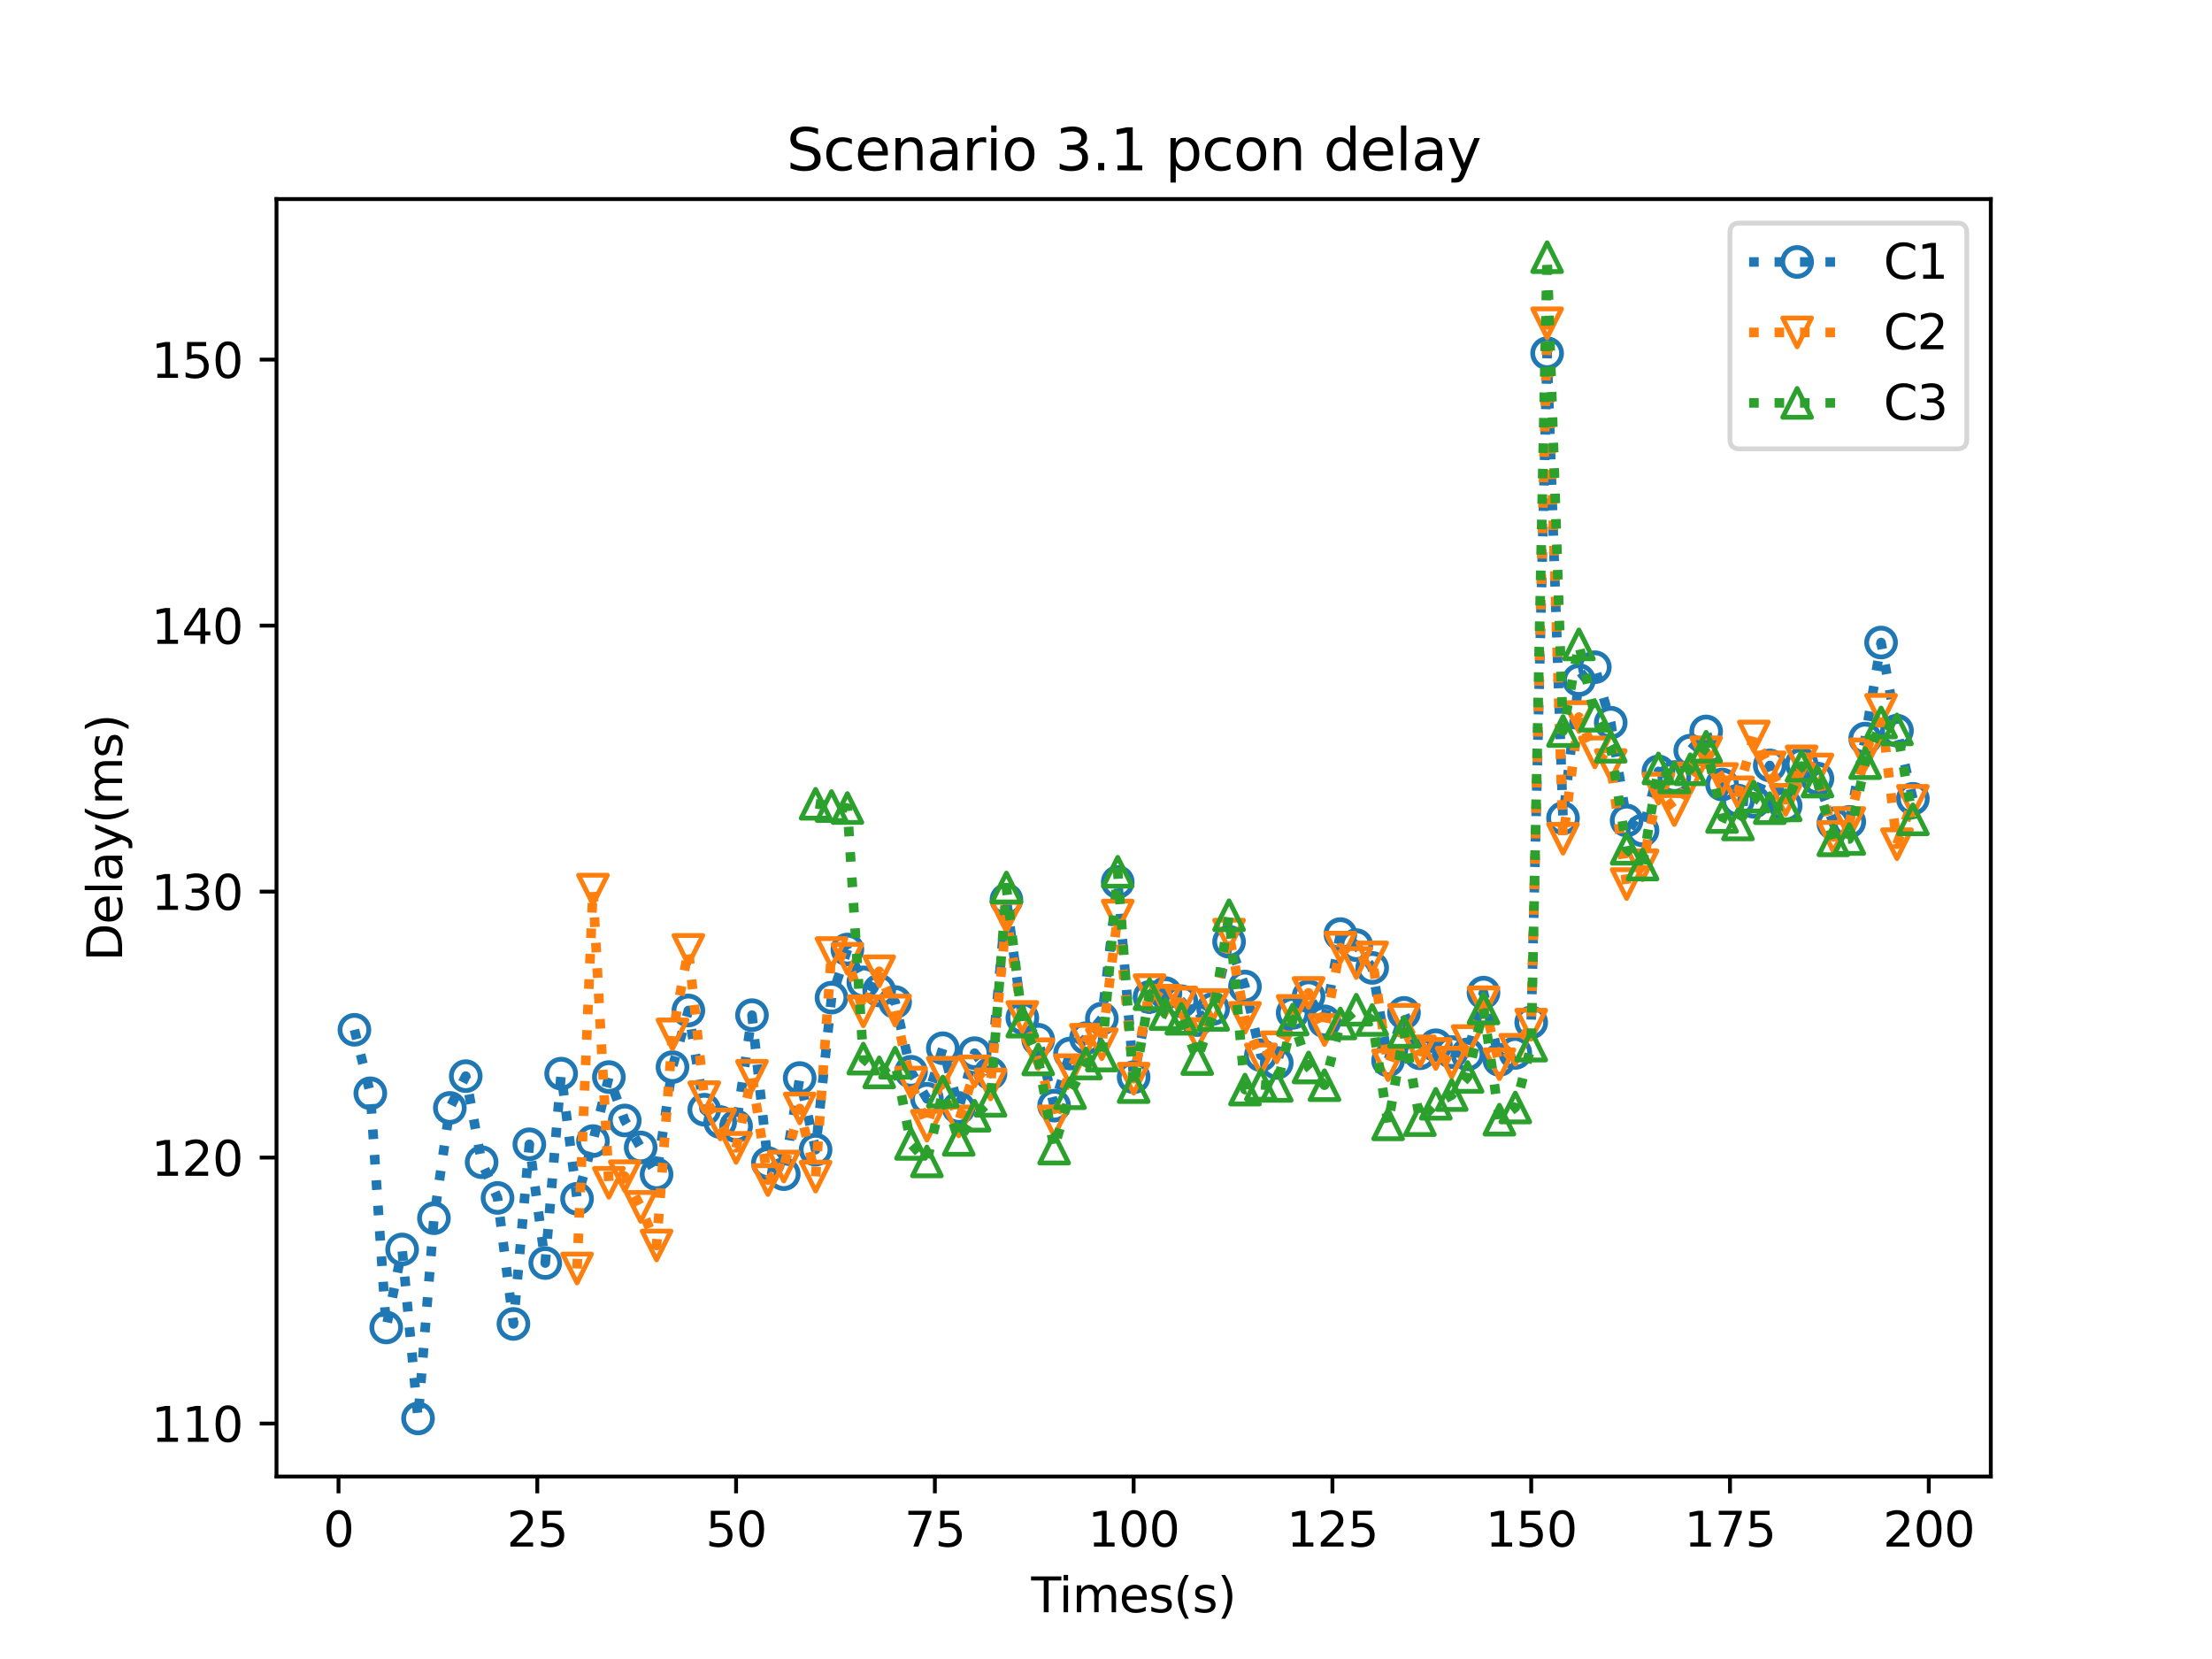<?xml version="1.0" encoding="utf-8" standalone="no"?>
<!DOCTYPE svg PUBLIC "-//W3C//DTD SVG 1.1//EN"
  "http://www.w3.org/Graphics/SVG/1.1/DTD/svg11.dtd">
<svg height="345.6pt" version="1.1" viewBox="0 0 460.8 345.6" width="460.8pt" xmlns="http://www.w3.org/2000/svg" xmlns:xlink="http://www.w3.org/1999/xlink">
 <defs>
  <style type="text/css">*{stroke-linecap:butt;stroke-linejoin:round;}</style>
 </defs>
 <g id="figure_1">
  <g id="patch_1">
   <path d="M 0 345.6 
L 460.8 345.6 
L 460.8 0 
L 0 0 
z
" style="fill:#ffffff;"/>
  </g>
  <g id="axes_1">
   <g id="patch_2">
    <path d="M 57.6 307.584 
L 414.72 307.584 
L 414.72 41.472 
L 57.6 41.472 
z
" style="fill:#ffffff;"/>
   </g>
   <g id="matplotlib.axis_1">
    <g id="xtick_1">
     <g id="line2d_1">
      <defs>
       <path d="M 0 0 
L 0 3.5 
" id="m2907c221c2" style="stroke:#000000;stroke-width:0.8;"/>
      </defs>
      <g>
       <use style="stroke:#000000;stroke-width:0.8;" x="70.52" xlink:href="#m2907c221c2" y="307.584"/>
      </g>
     </g>
     <g id="text_1">
      <!-- 0 -->
      <g transform="translate(67.339 322.182)scale(0.1 -0.1)">
       <defs>
        <path d="M 2034 4250 
Q 1547 4250 1301 3770 
Q 1056 3291 1056 2328 
Q 1056 1369 1301 889 
Q 1547 409 2034 409 
Q 2525 409 2770 889 
Q 3016 1369 3016 2328 
Q 3016 3291 2770 3770 
Q 2525 4250 2034 4250 
z
M 2034 4750 
Q 2819 4750 3233 4129 
Q 3647 3509 3647 2328 
Q 3647 1150 3233 529 
Q 2819 -91 2034 -91 
Q 1250 -91 836 529 
Q 422 1150 422 2328 
Q 422 3509 836 4129 
Q 1250 4750 2034 4750 
z
" id="DejaVuSans-30" transform="scale(0.016)"/>
       </defs>
       <use xlink:href="#DejaVuSans-30"/>
      </g>
     </g>
    </g>
    <g id="xtick_2">
     <g id="line2d_2">
      <g>
       <use style="stroke:#000000;stroke-width:0.8;" x="111.93" xlink:href="#m2907c221c2" y="307.584"/>
      </g>
     </g>
     <g id="text_2">
      <!-- 25 -->
      <g transform="translate(105.567 322.182)scale(0.1 -0.1)">
       <defs>
        <path d="M 1228 531 
L 3431 531 
L 3431 0 
L 469 0 
L 469 531 
Q 828 903 1448 1529 
Q 2069 2156 2228 2338 
Q 2531 2678 2651 2914 
Q 2772 3150 2772 3378 
Q 2772 3750 2511 3984 
Q 2250 4219 1831 4219 
Q 1534 4219 1204 4116 
Q 875 4013 500 3803 
L 500 4441 
Q 881 4594 1212 4672 
Q 1544 4750 1819 4750 
Q 2544 4750 2975 4387 
Q 3406 4025 3406 3419 
Q 3406 3131 3298 2873 
Q 3191 2616 2906 2266 
Q 2828 2175 2409 1742 
Q 1991 1309 1228 531 
z
" id="DejaVuSans-32" transform="scale(0.016)"/>
        <path d="M 691 4666 
L 3169 4666 
L 3169 4134 
L 1269 4134 
L 1269 2991 
Q 1406 3038 1543 3061 
Q 1681 3084 1819 3084 
Q 2600 3084 3056 2656 
Q 3513 2228 3513 1497 
Q 3513 744 3044 326 
Q 2575 -91 1722 -91 
Q 1428 -91 1123 -41 
Q 819 9 494 109 
L 494 744 
Q 775 591 1075 516 
Q 1375 441 1709 441 
Q 2250 441 2565 725 
Q 2881 1009 2881 1497 
Q 2881 1984 2565 2268 
Q 2250 2553 1709 2553 
Q 1456 2553 1204 2497 
Q 953 2441 691 2322 
L 691 4666 
z
" id="DejaVuSans-35" transform="scale(0.016)"/>
       </defs>
       <use xlink:href="#DejaVuSans-32"/>
       <use x="63.623" xlink:href="#DejaVuSans-35"/>
      </g>
     </g>
    </g>
    <g id="xtick_3">
     <g id="line2d_3">
      <g>
       <use style="stroke:#000000;stroke-width:0.8;" x="153.34" xlink:href="#m2907c221c2" y="307.584"/>
      </g>
     </g>
     <g id="text_3">
      <!-- 50 -->
      <g transform="translate(146.977 322.182)scale(0.1 -0.1)">
       <use xlink:href="#DejaVuSans-35"/>
       <use x="63.623" xlink:href="#DejaVuSans-30"/>
      </g>
     </g>
    </g>
    <g id="xtick_4">
     <g id="line2d_4">
      <g>
       <use style="stroke:#000000;stroke-width:0.8;" x="194.75" xlink:href="#m2907c221c2" y="307.584"/>
      </g>
     </g>
     <g id="text_4">
      <!-- 75 -->
      <g transform="translate(188.387 322.182)scale(0.1 -0.1)">
       <defs>
        <path d="M 525 4666 
L 3525 4666 
L 3525 4397 
L 1831 0 
L 1172 0 
L 2766 4134 
L 525 4134 
L 525 4666 
z
" id="DejaVuSans-37" transform="scale(0.016)"/>
       </defs>
       <use xlink:href="#DejaVuSans-37"/>
       <use x="63.623" xlink:href="#DejaVuSans-35"/>
      </g>
     </g>
    </g>
    <g id="xtick_5">
     <g id="line2d_5">
      <g>
       <use style="stroke:#000000;stroke-width:0.8;" x="236.16" xlink:href="#m2907c221c2" y="307.584"/>
      </g>
     </g>
     <g id="text_5">
      <!-- 100 -->
      <g transform="translate(226.616 322.182)scale(0.1 -0.1)">
       <defs>
        <path d="M 794 531 
L 1825 531 
L 1825 4091 
L 703 3866 
L 703 4441 
L 1819 4666 
L 2450 4666 
L 2450 531 
L 3481 531 
L 3481 0 
L 794 0 
L 794 531 
z
" id="DejaVuSans-31" transform="scale(0.016)"/>
       </defs>
       <use xlink:href="#DejaVuSans-31"/>
       <use x="63.623" xlink:href="#DejaVuSans-30"/>
       <use x="127.246" xlink:href="#DejaVuSans-30"/>
      </g>
     </g>
    </g>
    <g id="xtick_6">
     <g id="line2d_6">
      <g>
       <use style="stroke:#000000;stroke-width:0.8;" x="277.57" xlink:href="#m2907c221c2" y="307.584"/>
      </g>
     </g>
     <g id="text_6">
      <!-- 125 -->
      <g transform="translate(268.026 322.182)scale(0.1 -0.1)">
       <use xlink:href="#DejaVuSans-31"/>
       <use x="63.623" xlink:href="#DejaVuSans-32"/>
       <use x="127.246" xlink:href="#DejaVuSans-35"/>
      </g>
     </g>
    </g>
    <g id="xtick_7">
     <g id="line2d_7">
      <g>
       <use style="stroke:#000000;stroke-width:0.8;" x="318.98" xlink:href="#m2907c221c2" y="307.584"/>
      </g>
     </g>
     <g id="text_7">
      <!-- 150 -->
      <g transform="translate(309.436 322.182)scale(0.1 -0.1)">
       <use xlink:href="#DejaVuSans-31"/>
       <use x="63.623" xlink:href="#DejaVuSans-35"/>
       <use x="127.246" xlink:href="#DejaVuSans-30"/>
      </g>
     </g>
    </g>
    <g id="xtick_8">
     <g id="line2d_8">
      <g>
       <use style="stroke:#000000;stroke-width:0.8;" x="360.39" xlink:href="#m2907c221c2" y="307.584"/>
      </g>
     </g>
     <g id="text_8">
      <!-- 175 -->
      <g transform="translate(350.846 322.182)scale(0.1 -0.1)">
       <use xlink:href="#DejaVuSans-31"/>
       <use x="63.623" xlink:href="#DejaVuSans-37"/>
       <use x="127.246" xlink:href="#DejaVuSans-35"/>
      </g>
     </g>
    </g>
    <g id="xtick_9">
     <g id="line2d_9">
      <g>
       <use style="stroke:#000000;stroke-width:0.8;" x="401.8" xlink:href="#m2907c221c2" y="307.584"/>
      </g>
     </g>
     <g id="text_9">
      <!-- 200 -->
      <g transform="translate(392.256 322.182)scale(0.1 -0.1)">
       <use xlink:href="#DejaVuSans-32"/>
       <use x="63.623" xlink:href="#DejaVuSans-30"/>
       <use x="127.246" xlink:href="#DejaVuSans-30"/>
      </g>
     </g>
    </g>
    <g id="text_10">
     <!-- Times(s) -->
     <g transform="translate(214.815 335.861)scale(0.1 -0.1)">
      <defs>
       <path d="M -19 4666 
L 3928 4666 
L 3928 4134 
L 2272 4134 
L 2272 0 
L 1638 0 
L 1638 4134 
L -19 4134 
L -19 4666 
z
" id="DejaVuSans-54" transform="scale(0.016)"/>
       <path d="M 603 3500 
L 1178 3500 
L 1178 0 
L 603 0 
L 603 3500 
z
M 603 4863 
L 1178 4863 
L 1178 4134 
L 603 4134 
L 603 4863 
z
" id="DejaVuSans-69" transform="scale(0.016)"/>
       <path d="M 3328 2828 
Q 3544 3216 3844 3400 
Q 4144 3584 4550 3584 
Q 5097 3584 5394 3201 
Q 5691 2819 5691 2113 
L 5691 0 
L 5113 0 
L 5113 2094 
Q 5113 2597 4934 2840 
Q 4756 3084 4391 3084 
Q 3944 3084 3684 2787 
Q 3425 2491 3425 1978 
L 3425 0 
L 2847 0 
L 2847 2094 
Q 2847 2600 2669 2842 
Q 2491 3084 2119 3084 
Q 1678 3084 1418 2786 
Q 1159 2488 1159 1978 
L 1159 0 
L 581 0 
L 581 3500 
L 1159 3500 
L 1159 2956 
Q 1356 3278 1631 3431 
Q 1906 3584 2284 3584 
Q 2666 3584 2933 3390 
Q 3200 3197 3328 2828 
z
" id="DejaVuSans-6d" transform="scale(0.016)"/>
       <path d="M 3597 1894 
L 3597 1613 
L 953 1613 
Q 991 1019 1311 708 
Q 1631 397 2203 397 
Q 2534 397 2845 478 
Q 3156 559 3463 722 
L 3463 178 
Q 3153 47 2828 -22 
Q 2503 -91 2169 -91 
Q 1331 -91 842 396 
Q 353 884 353 1716 
Q 353 2575 817 3079 
Q 1281 3584 2069 3584 
Q 2775 3584 3186 3129 
Q 3597 2675 3597 1894 
z
M 3022 2063 
Q 3016 2534 2758 2815 
Q 2500 3097 2075 3097 
Q 1594 3097 1305 2825 
Q 1016 2553 972 2059 
L 3022 2063 
z
" id="DejaVuSans-65" transform="scale(0.016)"/>
       <path d="M 2834 3397 
L 2834 2853 
Q 2591 2978 2328 3040 
Q 2066 3103 1784 3103 
Q 1356 3103 1142 2972 
Q 928 2841 928 2578 
Q 928 2378 1081 2264 
Q 1234 2150 1697 2047 
L 1894 2003 
Q 2506 1872 2764 1633 
Q 3022 1394 3022 966 
Q 3022 478 2636 193 
Q 2250 -91 1575 -91 
Q 1294 -91 989 -36 
Q 684 19 347 128 
L 347 722 
Q 666 556 975 473 
Q 1284 391 1588 391 
Q 1994 391 2212 530 
Q 2431 669 2431 922 
Q 2431 1156 2273 1281 
Q 2116 1406 1581 1522 
L 1381 1569 
Q 847 1681 609 1914 
Q 372 2147 372 2553 
Q 372 3047 722 3315 
Q 1072 3584 1716 3584 
Q 2034 3584 2315 3537 
Q 2597 3491 2834 3397 
z
" id="DejaVuSans-73" transform="scale(0.016)"/>
       <path d="M 1984 4856 
Q 1566 4138 1362 3434 
Q 1159 2731 1159 2009 
Q 1159 1288 1364 580 
Q 1569 -128 1984 -844 
L 1484 -844 
Q 1016 -109 783 600 
Q 550 1309 550 2009 
Q 550 2706 781 3412 
Q 1013 4119 1484 4856 
L 1984 4856 
z
" id="DejaVuSans-28" transform="scale(0.016)"/>
       <path d="M 513 4856 
L 1013 4856 
Q 1481 4119 1714 3412 
Q 1947 2706 1947 2009 
Q 1947 1309 1714 600 
Q 1481 -109 1013 -844 
L 513 -844 
Q 928 -128 1133 580 
Q 1338 1288 1338 2009 
Q 1338 2731 1133 3434 
Q 928 4138 513 4856 
z
" id="DejaVuSans-29" transform="scale(0.016)"/>
      </defs>
      <use xlink:href="#DejaVuSans-54"/>
      <use x="57.959" xlink:href="#DejaVuSans-69"/>
      <use x="85.742" xlink:href="#DejaVuSans-6d"/>
      <use x="183.154" xlink:href="#DejaVuSans-65"/>
      <use x="244.678" xlink:href="#DejaVuSans-73"/>
      <use x="296.777" xlink:href="#DejaVuSans-28"/>
      <use x="335.791" xlink:href="#DejaVuSans-73"/>
      <use x="387.891" xlink:href="#DejaVuSans-29"/>
     </g>
    </g>
   </g>
   <g id="matplotlib.axis_2">
    <g id="ytick_1">
     <g id="line2d_10">
      <defs>
       <path d="M 0 0 
L -3.5 0 
" id="m0a4d743087" style="stroke:#000000;stroke-width:0.8;"/>
      </defs>
      <g>
       <use style="stroke:#000000;stroke-width:0.8;" x="57.6" xlink:href="#m0a4d743087" y="296.551"/>
      </g>
     </g>
     <g id="text_11">
      <!-- 110 -->
      <g transform="translate(31.512 300.35)scale(0.1 -0.1)">
       <use xlink:href="#DejaVuSans-31"/>
       <use x="63.623" xlink:href="#DejaVuSans-31"/>
       <use x="127.246" xlink:href="#DejaVuSans-30"/>
      </g>
     </g>
    </g>
    <g id="ytick_2">
     <g id="line2d_11">
      <g>
       <use style="stroke:#000000;stroke-width:0.8;" x="57.6" xlink:href="#m0a4d743087" y="241.143"/>
      </g>
     </g>
     <g id="text_12">
      <!-- 120 -->
      <g transform="translate(31.512 244.942)scale(0.1 -0.1)">
       <use xlink:href="#DejaVuSans-31"/>
       <use x="63.623" xlink:href="#DejaVuSans-32"/>
       <use x="127.246" xlink:href="#DejaVuSans-30"/>
      </g>
     </g>
    </g>
    <g id="ytick_3">
     <g id="line2d_12">
      <g>
       <use style="stroke:#000000;stroke-width:0.8;" x="57.6" xlink:href="#m0a4d743087" y="185.734"/>
      </g>
     </g>
     <g id="text_13">
      <!-- 130 -->
      <g transform="translate(31.512 189.534)scale(0.1 -0.1)">
       <defs>
        <path d="M 2597 2516 
Q 3050 2419 3304 2112 
Q 3559 1806 3559 1356 
Q 3559 666 3084 287 
Q 2609 -91 1734 -91 
Q 1441 -91 1130 -33 
Q 819 25 488 141 
L 488 750 
Q 750 597 1062 519 
Q 1375 441 1716 441 
Q 2309 441 2620 675 
Q 2931 909 2931 1356 
Q 2931 1769 2642 2001 
Q 2353 2234 1838 2234 
L 1294 2234 
L 1294 2753 
L 1863 2753 
Q 2328 2753 2575 2939 
Q 2822 3125 2822 3475 
Q 2822 3834 2567 4026 
Q 2313 4219 1838 4219 
Q 1578 4219 1281 4162 
Q 984 4106 628 3988 
L 628 4550 
Q 988 4650 1302 4700 
Q 1616 4750 1894 4750 
Q 2613 4750 3031 4423 
Q 3450 4097 3450 3541 
Q 3450 3153 3228 2886 
Q 3006 2619 2597 2516 
z
" id="DejaVuSans-33" transform="scale(0.016)"/>
       </defs>
       <use xlink:href="#DejaVuSans-31"/>
       <use x="63.623" xlink:href="#DejaVuSans-33"/>
       <use x="127.246" xlink:href="#DejaVuSans-30"/>
      </g>
     </g>
    </g>
    <g id="ytick_4">
     <g id="line2d_13">
      <g>
       <use style="stroke:#000000;stroke-width:0.8;" x="57.6" xlink:href="#m0a4d743087" y="130.326"/>
      </g>
     </g>
     <g id="text_14">
      <!-- 140 -->
      <g transform="translate(31.512 134.125)scale(0.1 -0.1)">
       <defs>
        <path d="M 2419 4116 
L 825 1625 
L 2419 1625 
L 2419 4116 
z
M 2253 4666 
L 3047 4666 
L 3047 1625 
L 3713 1625 
L 3713 1100 
L 3047 1100 
L 3047 0 
L 2419 0 
L 2419 1100 
L 313 1100 
L 313 1709 
L 2253 4666 
z
" id="DejaVuSans-34" transform="scale(0.016)"/>
       </defs>
       <use xlink:href="#DejaVuSans-31"/>
       <use x="63.623" xlink:href="#DejaVuSans-34"/>
       <use x="127.246" xlink:href="#DejaVuSans-30"/>
      </g>
     </g>
    </g>
    <g id="ytick_5">
     <g id="line2d_14">
      <g>
       <use style="stroke:#000000;stroke-width:0.8;" x="57.6" xlink:href="#m0a4d743087" y="74.918"/>
      </g>
     </g>
     <g id="text_15">
      <!-- 150 -->
      <g transform="translate(31.512 78.717)scale(0.1 -0.1)">
       <use xlink:href="#DejaVuSans-31"/>
       <use x="63.623" xlink:href="#DejaVuSans-35"/>
       <use x="127.246" xlink:href="#DejaVuSans-30"/>
      </g>
     </g>
    </g>
    <g id="text_16">
     <!-- Delay(ms) -->
     <g transform="translate(25.433 200.244)rotate(-90)scale(0.1 -0.1)">
      <defs>
       <path d="M 1259 4147 
L 1259 519 
L 2022 519 
Q 2988 519 3436 956 
Q 3884 1394 3884 2338 
Q 3884 3275 3436 3711 
Q 2988 4147 2022 4147 
L 1259 4147 
z
M 628 4666 
L 1925 4666 
Q 3281 4666 3915 4102 
Q 4550 3538 4550 2338 
Q 4550 1131 3912 565 
Q 3275 0 1925 0 
L 628 0 
L 628 4666 
z
" id="DejaVuSans-44" transform="scale(0.016)"/>
       <path d="M 603 4863 
L 1178 4863 
L 1178 0 
L 603 0 
L 603 4863 
z
" id="DejaVuSans-6c" transform="scale(0.016)"/>
       <path d="M 2194 1759 
Q 1497 1759 1228 1600 
Q 959 1441 959 1056 
Q 959 750 1161 570 
Q 1363 391 1709 391 
Q 2188 391 2477 730 
Q 2766 1069 2766 1631 
L 2766 1759 
L 2194 1759 
z
M 3341 1997 
L 3341 0 
L 2766 0 
L 2766 531 
Q 2569 213 2275 61 
Q 1981 -91 1556 -91 
Q 1019 -91 701 211 
Q 384 513 384 1019 
Q 384 1609 779 1909 
Q 1175 2209 1959 2209 
L 2766 2209 
L 2766 2266 
Q 2766 2663 2505 2880 
Q 2244 3097 1772 3097 
Q 1472 3097 1187 3025 
Q 903 2953 641 2809 
L 641 3341 
Q 956 3463 1253 3523 
Q 1550 3584 1831 3584 
Q 2591 3584 2966 3190 
Q 3341 2797 3341 1997 
z
" id="DejaVuSans-61" transform="scale(0.016)"/>
       <path d="M 2059 -325 
Q 1816 -950 1584 -1140 
Q 1353 -1331 966 -1331 
L 506 -1331 
L 506 -850 
L 844 -850 
Q 1081 -850 1212 -737 
Q 1344 -625 1503 -206 
L 1606 56 
L 191 3500 
L 800 3500 
L 1894 763 
L 2988 3500 
L 3597 3500 
L 2059 -325 
z
" id="DejaVuSans-79" transform="scale(0.016)"/>
      </defs>
      <use xlink:href="#DejaVuSans-44"/>
      <use x="77.002" xlink:href="#DejaVuSans-65"/>
      <use x="138.525" xlink:href="#DejaVuSans-6c"/>
      <use x="166.309" xlink:href="#DejaVuSans-61"/>
      <use x="227.588" xlink:href="#DejaVuSans-79"/>
      <use x="286.768" xlink:href="#DejaVuSans-28"/>
      <use x="325.781" xlink:href="#DejaVuSans-6d"/>
      <use x="423.193" xlink:href="#DejaVuSans-73"/>
      <use x="475.293" xlink:href="#DejaVuSans-29"/>
     </g>
    </g>
   </g>
   <g id="line2d_15">
    <path clip-path="url(#pa10bde3fb7)" d="M 73.833 214.524 
L 77.146 227.753 
L 80.458 276.535 
L 83.771 260.286 
L 87.084 295.488 
L 90.397 253.777 
L 93.71 230.797 
L 97.022 224.179 
L 100.335 242.109 
L 103.648 249.55 
L 106.961 275.799 
L 110.274 238.374 
L 113.586 263.114 
L 116.899 223.66 
L 120.212 249.722 
L 123.525 237.71 
L 126.838 224.372 
L 130.15 233.415 
L 133.463 239.034 
L 136.776 244.62 
L 140.089 222.298 
L 143.402 210.502 
L 146.714 231.171 
L 150.027 233.744 
L 153.34 234.597 
L 156.653 211.477 
L 159.966 242.297 
L 163.278 244.594 
L 166.591 224.576 
L 169.904 239.499 
L 173.217 207.829 
L 176.53 197.802 
L 179.842 204.647 
L 183.155 206.336 
L 186.468 208.74 
L 189.781 223.266 
L 193.094 228.887 
L 196.406 218.371 
L 199.719 230.806 
L 203.032 219.393 
L 206.345 223.614 
L 209.658 187.447 
L 212.97 212.047 
L 216.283 216.596 
L 219.596 230.322 
L 222.909 219.47 
L 226.222 216.265 
L 229.534 212.183 
L 232.847 183.746 
L 236.16 224.396 
L 239.473 207.686 
L 242.786 206.881 
L 246.098 208.58 
L 249.411 212.5 
L 252.724 210.152 
L 256.037 196.19 
L 259.35 205.511 
L 262.662 219.819 
L 265.975 221.422 
L 269.288 210.996 
L 272.601 207.537 
L 275.914 212.764 
L 279.226 194.586 
L 282.539 196.886 
L 285.852 201.632 
L 289.165 220.908 
L 292.478 211.003 
L 295.79 219.421 
L 299.103 217.741 
L 302.416 219.161 
L 305.729 219.637 
L 309.042 206.782 
L 312.354 220.806 
L 315.667 219.337 
L 318.98 212.976 
L 322.293 73.586 
L 325.606 170.434 
L 328.918 141.669 
L 332.231 138.992 
L 335.544 150.549 
L 338.857 170.925 
L 342.17 172.992 
L 345.482 160.697 
L 348.795 161.871 
L 352.108 156.372 
L 355.421 152.371 
L 358.734 163.431 
L 362.046 166.77 
L 365.359 167.029 
L 368.672 159.459 
L 371.985 167.843 
L 375.298 159.162 
L 378.61 162.192 
L 381.923 171.527 
L 385.236 171.21 
L 388.549 153.855 
L 391.862 133.854 
L 395.174 152.201 
L 398.487 166.411 
" style="fill:none;stroke:#1f77b4;stroke-dasharray:2,3.3;stroke-dashoffset:0;stroke-width:2;"/>
    <defs>
     <path d="M 0 3 
C 0.796 3 1.559 2.684 2.121 2.121 
C 2.684 1.559 3 0.796 3 0 
C 3 -0.796 2.684 -1.559 2.121 -2.121 
C 1.559 -2.684 0.796 -3 0 -3 
C -0.796 -3 -1.559 -2.684 -2.121 -2.121 
C -2.684 -1.559 -3 -0.796 -3 0 
C -3 0.796 -2.684 1.559 -2.121 2.121 
C -1.559 2.684 -0.796 3 0 3 
z
" id="m5825905e63" style="stroke:#1f77b4;"/>
    </defs>
    <g clip-path="url(#pa10bde3fb7)">
     <use style="fill-opacity:0;stroke:#1f77b4;" x="73.833" xlink:href="#m5825905e63" y="214.524"/>
     <use style="fill-opacity:0;stroke:#1f77b4;" x="77.146" xlink:href="#m5825905e63" y="227.753"/>
     <use style="fill-opacity:0;stroke:#1f77b4;" x="80.458" xlink:href="#m5825905e63" y="276.535"/>
     <use style="fill-opacity:0;stroke:#1f77b4;" x="83.771" xlink:href="#m5825905e63" y="260.286"/>
     <use style="fill-opacity:0;stroke:#1f77b4;" x="87.084" xlink:href="#m5825905e63" y="295.488"/>
     <use style="fill-opacity:0;stroke:#1f77b4;" x="90.397" xlink:href="#m5825905e63" y="253.777"/>
     <use style="fill-opacity:0;stroke:#1f77b4;" x="93.71" xlink:href="#m5825905e63" y="230.797"/>
     <use style="fill-opacity:0;stroke:#1f77b4;" x="97.022" xlink:href="#m5825905e63" y="224.179"/>
     <use style="fill-opacity:0;stroke:#1f77b4;" x="100.335" xlink:href="#m5825905e63" y="242.109"/>
     <use style="fill-opacity:0;stroke:#1f77b4;" x="103.648" xlink:href="#m5825905e63" y="249.55"/>
     <use style="fill-opacity:0;stroke:#1f77b4;" x="106.961" xlink:href="#m5825905e63" y="275.799"/>
     <use style="fill-opacity:0;stroke:#1f77b4;" x="110.274" xlink:href="#m5825905e63" y="238.374"/>
     <use style="fill-opacity:0;stroke:#1f77b4;" x="113.586" xlink:href="#m5825905e63" y="263.114"/>
     <use style="fill-opacity:0;stroke:#1f77b4;" x="116.899" xlink:href="#m5825905e63" y="223.66"/>
     <use style="fill-opacity:0;stroke:#1f77b4;" x="120.212" xlink:href="#m5825905e63" y="249.722"/>
     <use style="fill-opacity:0;stroke:#1f77b4;" x="123.525" xlink:href="#m5825905e63" y="237.71"/>
     <use style="fill-opacity:0;stroke:#1f77b4;" x="126.838" xlink:href="#m5825905e63" y="224.372"/>
     <use style="fill-opacity:0;stroke:#1f77b4;" x="130.15" xlink:href="#m5825905e63" y="233.415"/>
     <use style="fill-opacity:0;stroke:#1f77b4;" x="133.463" xlink:href="#m5825905e63" y="239.034"/>
     <use style="fill-opacity:0;stroke:#1f77b4;" x="136.776" xlink:href="#m5825905e63" y="244.62"/>
     <use style="fill-opacity:0;stroke:#1f77b4;" x="140.089" xlink:href="#m5825905e63" y="222.298"/>
     <use style="fill-opacity:0;stroke:#1f77b4;" x="143.402" xlink:href="#m5825905e63" y="210.502"/>
     <use style="fill-opacity:0;stroke:#1f77b4;" x="146.714" xlink:href="#m5825905e63" y="231.171"/>
     <use style="fill-opacity:0;stroke:#1f77b4;" x="150.027" xlink:href="#m5825905e63" y="233.744"/>
     <use style="fill-opacity:0;stroke:#1f77b4;" x="153.34" xlink:href="#m5825905e63" y="234.597"/>
     <use style="fill-opacity:0;stroke:#1f77b4;" x="156.653" xlink:href="#m5825905e63" y="211.477"/>
     <use style="fill-opacity:0;stroke:#1f77b4;" x="159.966" xlink:href="#m5825905e63" y="242.297"/>
     <use style="fill-opacity:0;stroke:#1f77b4;" x="163.278" xlink:href="#m5825905e63" y="244.594"/>
     <use style="fill-opacity:0;stroke:#1f77b4;" x="166.591" xlink:href="#m5825905e63" y="224.576"/>
     <use style="fill-opacity:0;stroke:#1f77b4;" x="169.904" xlink:href="#m5825905e63" y="239.499"/>
     <use style="fill-opacity:0;stroke:#1f77b4;" x="173.217" xlink:href="#m5825905e63" y="207.829"/>
     <use style="fill-opacity:0;stroke:#1f77b4;" x="176.53" xlink:href="#m5825905e63" y="197.802"/>
     <use style="fill-opacity:0;stroke:#1f77b4;" x="179.842" xlink:href="#m5825905e63" y="204.647"/>
     <use style="fill-opacity:0;stroke:#1f77b4;" x="183.155" xlink:href="#m5825905e63" y="206.336"/>
     <use style="fill-opacity:0;stroke:#1f77b4;" x="186.468" xlink:href="#m5825905e63" y="208.74"/>
     <use style="fill-opacity:0;stroke:#1f77b4;" x="189.781" xlink:href="#m5825905e63" y="223.266"/>
     <use style="fill-opacity:0;stroke:#1f77b4;" x="193.094" xlink:href="#m5825905e63" y="228.887"/>
     <use style="fill-opacity:0;stroke:#1f77b4;" x="196.406" xlink:href="#m5825905e63" y="218.371"/>
     <use style="fill-opacity:0;stroke:#1f77b4;" x="199.719" xlink:href="#m5825905e63" y="230.806"/>
     <use style="fill-opacity:0;stroke:#1f77b4;" x="203.032" xlink:href="#m5825905e63" y="219.393"/>
     <use style="fill-opacity:0;stroke:#1f77b4;" x="206.345" xlink:href="#m5825905e63" y="223.614"/>
     <use style="fill-opacity:0;stroke:#1f77b4;" x="209.658" xlink:href="#m5825905e63" y="187.447"/>
     <use style="fill-opacity:0;stroke:#1f77b4;" x="212.97" xlink:href="#m5825905e63" y="212.047"/>
     <use style="fill-opacity:0;stroke:#1f77b4;" x="216.283" xlink:href="#m5825905e63" y="216.596"/>
     <use style="fill-opacity:0;stroke:#1f77b4;" x="219.596" xlink:href="#m5825905e63" y="230.322"/>
     <use style="fill-opacity:0;stroke:#1f77b4;" x="222.909" xlink:href="#m5825905e63" y="219.47"/>
     <use style="fill-opacity:0;stroke:#1f77b4;" x="226.222" xlink:href="#m5825905e63" y="216.265"/>
     <use style="fill-opacity:0;stroke:#1f77b4;" x="229.534" xlink:href="#m5825905e63" y="212.183"/>
     <use style="fill-opacity:0;stroke:#1f77b4;" x="232.847" xlink:href="#m5825905e63" y="183.746"/>
     <use style="fill-opacity:0;stroke:#1f77b4;" x="236.16" xlink:href="#m5825905e63" y="224.396"/>
     <use style="fill-opacity:0;stroke:#1f77b4;" x="239.473" xlink:href="#m5825905e63" y="207.686"/>
     <use style="fill-opacity:0;stroke:#1f77b4;" x="242.786" xlink:href="#m5825905e63" y="206.881"/>
     <use style="fill-opacity:0;stroke:#1f77b4;" x="246.098" xlink:href="#m5825905e63" y="208.58"/>
     <use style="fill-opacity:0;stroke:#1f77b4;" x="249.411" xlink:href="#m5825905e63" y="212.5"/>
     <use style="fill-opacity:0;stroke:#1f77b4;" x="252.724" xlink:href="#m5825905e63" y="210.152"/>
     <use style="fill-opacity:0;stroke:#1f77b4;" x="256.037" xlink:href="#m5825905e63" y="196.19"/>
     <use style="fill-opacity:0;stroke:#1f77b4;" x="259.35" xlink:href="#m5825905e63" y="205.511"/>
     <use style="fill-opacity:0;stroke:#1f77b4;" x="262.662" xlink:href="#m5825905e63" y="219.819"/>
     <use style="fill-opacity:0;stroke:#1f77b4;" x="265.975" xlink:href="#m5825905e63" y="221.422"/>
     <use style="fill-opacity:0;stroke:#1f77b4;" x="269.288" xlink:href="#m5825905e63" y="210.996"/>
     <use style="fill-opacity:0;stroke:#1f77b4;" x="272.601" xlink:href="#m5825905e63" y="207.537"/>
     <use style="fill-opacity:0;stroke:#1f77b4;" x="275.914" xlink:href="#m5825905e63" y="212.764"/>
     <use style="fill-opacity:0;stroke:#1f77b4;" x="279.226" xlink:href="#m5825905e63" y="194.586"/>
     <use style="fill-opacity:0;stroke:#1f77b4;" x="282.539" xlink:href="#m5825905e63" y="196.886"/>
     <use style="fill-opacity:0;stroke:#1f77b4;" x="285.852" xlink:href="#m5825905e63" y="201.632"/>
     <use style="fill-opacity:0;stroke:#1f77b4;" x="289.165" xlink:href="#m5825905e63" y="220.908"/>
     <use style="fill-opacity:0;stroke:#1f77b4;" x="292.478" xlink:href="#m5825905e63" y="211.003"/>
     <use style="fill-opacity:0;stroke:#1f77b4;" x="295.79" xlink:href="#m5825905e63" y="219.421"/>
     <use style="fill-opacity:0;stroke:#1f77b4;" x="299.103" xlink:href="#m5825905e63" y="217.741"/>
     <use style="fill-opacity:0;stroke:#1f77b4;" x="302.416" xlink:href="#m5825905e63" y="219.161"/>
     <use style="fill-opacity:0;stroke:#1f77b4;" x="305.729" xlink:href="#m5825905e63" y="219.637"/>
     <use style="fill-opacity:0;stroke:#1f77b4;" x="309.042" xlink:href="#m5825905e63" y="206.782"/>
     <use style="fill-opacity:0;stroke:#1f77b4;" x="312.354" xlink:href="#m5825905e63" y="220.806"/>
     <use style="fill-opacity:0;stroke:#1f77b4;" x="315.667" xlink:href="#m5825905e63" y="219.337"/>
     <use style="fill-opacity:0;stroke:#1f77b4;" x="318.98" xlink:href="#m5825905e63" y="212.976"/>
     <use style="fill-opacity:0;stroke:#1f77b4;" x="322.293" xlink:href="#m5825905e63" y="73.586"/>
     <use style="fill-opacity:0;stroke:#1f77b4;" x="325.606" xlink:href="#m5825905e63" y="170.434"/>
     <use style="fill-opacity:0;stroke:#1f77b4;" x="328.918" xlink:href="#m5825905e63" y="141.669"/>
     <use style="fill-opacity:0;stroke:#1f77b4;" x="332.231" xlink:href="#m5825905e63" y="138.992"/>
     <use style="fill-opacity:0;stroke:#1f77b4;" x="335.544" xlink:href="#m5825905e63" y="150.549"/>
     <use style="fill-opacity:0;stroke:#1f77b4;" x="338.857" xlink:href="#m5825905e63" y="170.925"/>
     <use style="fill-opacity:0;stroke:#1f77b4;" x="342.17" xlink:href="#m5825905e63" y="172.992"/>
     <use style="fill-opacity:0;stroke:#1f77b4;" x="345.482" xlink:href="#m5825905e63" y="160.697"/>
     <use style="fill-opacity:0;stroke:#1f77b4;" x="348.795" xlink:href="#m5825905e63" y="161.871"/>
     <use style="fill-opacity:0;stroke:#1f77b4;" x="352.108" xlink:href="#m5825905e63" y="156.372"/>
     <use style="fill-opacity:0;stroke:#1f77b4;" x="355.421" xlink:href="#m5825905e63" y="152.371"/>
     <use style="fill-opacity:0;stroke:#1f77b4;" x="358.734" xlink:href="#m5825905e63" y="163.431"/>
     <use style="fill-opacity:0;stroke:#1f77b4;" x="362.046" xlink:href="#m5825905e63" y="166.77"/>
     <use style="fill-opacity:0;stroke:#1f77b4;" x="365.359" xlink:href="#m5825905e63" y="167.029"/>
     <use style="fill-opacity:0;stroke:#1f77b4;" x="368.672" xlink:href="#m5825905e63" y="159.459"/>
     <use style="fill-opacity:0;stroke:#1f77b4;" x="371.985" xlink:href="#m5825905e63" y="167.843"/>
     <use style="fill-opacity:0;stroke:#1f77b4;" x="375.298" xlink:href="#m5825905e63" y="159.162"/>
     <use style="fill-opacity:0;stroke:#1f77b4;" x="378.61" xlink:href="#m5825905e63" y="162.192"/>
     <use style="fill-opacity:0;stroke:#1f77b4;" x="381.923" xlink:href="#m5825905e63" y="171.527"/>
     <use style="fill-opacity:0;stroke:#1f77b4;" x="385.236" xlink:href="#m5825905e63" y="171.21"/>
     <use style="fill-opacity:0;stroke:#1f77b4;" x="388.549" xlink:href="#m5825905e63" y="153.855"/>
     <use style="fill-opacity:0;stroke:#1f77b4;" x="391.862" xlink:href="#m5825905e63" y="133.854"/>
     <use style="fill-opacity:0;stroke:#1f77b4;" x="395.174" xlink:href="#m5825905e63" y="152.201"/>
     <use style="fill-opacity:0;stroke:#1f77b4;" x="398.487" xlink:href="#m5825905e63" y="166.411"/>
    </g>
   </g>
   <g id="line2d_16">
    <path clip-path="url(#pa10bde3fb7)" d="M 120.212 264.253 
L 123.525 185.321 
L 126.838 246.402 
L 130.15 245.027 
L 133.463 251.42 
L 136.776 259.457 
L 140.089 215.484 
L 143.402 197.879 
L 146.714 228.566 
L 150.027 234.242 
L 153.34 239.127 
L 156.653 224.106 
L 159.966 245.834 
L 163.278 243.006 
L 166.591 230.908 
L 169.904 245.108 
L 173.217 198.533 
L 176.53 199.733 
L 179.842 210.68 
L 183.155 202.339 
L 186.468 210.517 
L 189.781 225.521 
L 193.094 234.507 
L 196.406 223.471 
L 199.719 233.614 
L 203.032 223.183 
L 206.345 225.908 
L 209.658 190.993 
L 212.97 211.845 
L 216.283 219.624 
L 219.596 233.607 
L 222.909 222.939 
L 226.222 216.602 
L 229.534 217.521 
L 232.847 190.721 
L 236.16 224.714 
L 239.473 206.265 
L 242.786 208.467 
L 246.098 208.834 
L 249.411 215.41 
L 252.724 209.362 
L 256.037 194.695 
L 259.35 212.038 
L 262.662 220.703 
L 265.975 218.168 
L 269.288 210.584 
L 272.601 206.837 
L 275.914 214.571 
L 279.226 197.41 
L 282.539 200.625 
L 285.852 199.446 
L 289.165 221.907 
L 292.478 212.437 
L 295.79 219.014 
L 299.103 219.553 
L 302.416 221.364 
L 305.729 216.863 
L 309.042 208.798 
L 312.354 221.695 
L 315.667 218.683 
L 318.98 213.455 
L 322.293 67.346 
L 325.606 174.72 
L 328.918 149.374 
L 332.231 156.739 
L 335.544 159.378 
L 338.857 184.164 
L 342.17 180.256 
L 345.482 164.289 
L 348.795 168.748 
L 352.108 162.144 
L 355.421 156.713 
L 358.734 162.279 
L 362.046 165.064 
L 365.359 153.428 
L 368.672 159.852 
L 371.985 166.619 
L 375.298 158.604 
L 378.61 160.295 
L 381.923 174.34 
L 385.236 171.439 
L 388.549 157.153 
L 391.862 147.867 
L 395.174 175.869 
L 398.487 166.828 
" style="fill:none;stroke:#ff7f0e;stroke-dasharray:2,3.3;stroke-dashoffset:0;stroke-width:2;"/>
    <defs>
     <path d="M -0 3 
L 3 -3 
L -3 -3 
z
" id="m8d0e5ec45a" style="stroke:#ff7f0e;stroke-linejoin:miter;"/>
    </defs>
    <g clip-path="url(#pa10bde3fb7)">
     <use style="fill-opacity:0;stroke:#ff7f0e;stroke-linejoin:miter;" x="120.212" xlink:href="#m8d0e5ec45a" y="264.253"/>
     <use style="fill-opacity:0;stroke:#ff7f0e;stroke-linejoin:miter;" x="123.525" xlink:href="#m8d0e5ec45a" y="185.321"/>
     <use style="fill-opacity:0;stroke:#ff7f0e;stroke-linejoin:miter;" x="126.838" xlink:href="#m8d0e5ec45a" y="246.402"/>
     <use style="fill-opacity:0;stroke:#ff7f0e;stroke-linejoin:miter;" x="130.15" xlink:href="#m8d0e5ec45a" y="245.027"/>
     <use style="fill-opacity:0;stroke:#ff7f0e;stroke-linejoin:miter;" x="133.463" xlink:href="#m8d0e5ec45a" y="251.42"/>
     <use style="fill-opacity:0;stroke:#ff7f0e;stroke-linejoin:miter;" x="136.776" xlink:href="#m8d0e5ec45a" y="259.457"/>
     <use style="fill-opacity:0;stroke:#ff7f0e;stroke-linejoin:miter;" x="140.089" xlink:href="#m8d0e5ec45a" y="215.484"/>
     <use style="fill-opacity:0;stroke:#ff7f0e;stroke-linejoin:miter;" x="143.402" xlink:href="#m8d0e5ec45a" y="197.879"/>
     <use style="fill-opacity:0;stroke:#ff7f0e;stroke-linejoin:miter;" x="146.714" xlink:href="#m8d0e5ec45a" y="228.566"/>
     <use style="fill-opacity:0;stroke:#ff7f0e;stroke-linejoin:miter;" x="150.027" xlink:href="#m8d0e5ec45a" y="234.242"/>
     <use style="fill-opacity:0;stroke:#ff7f0e;stroke-linejoin:miter;" x="153.34" xlink:href="#m8d0e5ec45a" y="239.127"/>
     <use style="fill-opacity:0;stroke:#ff7f0e;stroke-linejoin:miter;" x="156.653" xlink:href="#m8d0e5ec45a" y="224.106"/>
     <use style="fill-opacity:0;stroke:#ff7f0e;stroke-linejoin:miter;" x="159.966" xlink:href="#m8d0e5ec45a" y="245.834"/>
     <use style="fill-opacity:0;stroke:#ff7f0e;stroke-linejoin:miter;" x="163.278" xlink:href="#m8d0e5ec45a" y="243.006"/>
     <use style="fill-opacity:0;stroke:#ff7f0e;stroke-linejoin:miter;" x="166.591" xlink:href="#m8d0e5ec45a" y="230.908"/>
     <use style="fill-opacity:0;stroke:#ff7f0e;stroke-linejoin:miter;" x="169.904" xlink:href="#m8d0e5ec45a" y="245.108"/>
     <use style="fill-opacity:0;stroke:#ff7f0e;stroke-linejoin:miter;" x="173.217" xlink:href="#m8d0e5ec45a" y="198.533"/>
     <use style="fill-opacity:0;stroke:#ff7f0e;stroke-linejoin:miter;" x="176.53" xlink:href="#m8d0e5ec45a" y="199.733"/>
     <use style="fill-opacity:0;stroke:#ff7f0e;stroke-linejoin:miter;" x="179.842" xlink:href="#m8d0e5ec45a" y="210.68"/>
     <use style="fill-opacity:0;stroke:#ff7f0e;stroke-linejoin:miter;" x="183.155" xlink:href="#m8d0e5ec45a" y="202.339"/>
     <use style="fill-opacity:0;stroke:#ff7f0e;stroke-linejoin:miter;" x="186.468" xlink:href="#m8d0e5ec45a" y="210.517"/>
     <use style="fill-opacity:0;stroke:#ff7f0e;stroke-linejoin:miter;" x="189.781" xlink:href="#m8d0e5ec45a" y="225.521"/>
     <use style="fill-opacity:0;stroke:#ff7f0e;stroke-linejoin:miter;" x="193.094" xlink:href="#m8d0e5ec45a" y="234.507"/>
     <use style="fill-opacity:0;stroke:#ff7f0e;stroke-linejoin:miter;" x="196.406" xlink:href="#m8d0e5ec45a" y="223.471"/>
     <use style="fill-opacity:0;stroke:#ff7f0e;stroke-linejoin:miter;" x="199.719" xlink:href="#m8d0e5ec45a" y="233.614"/>
     <use style="fill-opacity:0;stroke:#ff7f0e;stroke-linejoin:miter;" x="203.032" xlink:href="#m8d0e5ec45a" y="223.183"/>
     <use style="fill-opacity:0;stroke:#ff7f0e;stroke-linejoin:miter;" x="206.345" xlink:href="#m8d0e5ec45a" y="225.908"/>
     <use style="fill-opacity:0;stroke:#ff7f0e;stroke-linejoin:miter;" x="209.658" xlink:href="#m8d0e5ec45a" y="190.993"/>
     <use style="fill-opacity:0;stroke:#ff7f0e;stroke-linejoin:miter;" x="212.97" xlink:href="#m8d0e5ec45a" y="211.845"/>
     <use style="fill-opacity:0;stroke:#ff7f0e;stroke-linejoin:miter;" x="216.283" xlink:href="#m8d0e5ec45a" y="219.624"/>
     <use style="fill-opacity:0;stroke:#ff7f0e;stroke-linejoin:miter;" x="219.596" xlink:href="#m8d0e5ec45a" y="233.607"/>
     <use style="fill-opacity:0;stroke:#ff7f0e;stroke-linejoin:miter;" x="222.909" xlink:href="#m8d0e5ec45a" y="222.939"/>
     <use style="fill-opacity:0;stroke:#ff7f0e;stroke-linejoin:miter;" x="226.222" xlink:href="#m8d0e5ec45a" y="216.602"/>
     <use style="fill-opacity:0;stroke:#ff7f0e;stroke-linejoin:miter;" x="229.534" xlink:href="#m8d0e5ec45a" y="217.521"/>
     <use style="fill-opacity:0;stroke:#ff7f0e;stroke-linejoin:miter;" x="232.847" xlink:href="#m8d0e5ec45a" y="190.721"/>
     <use style="fill-opacity:0;stroke:#ff7f0e;stroke-linejoin:miter;" x="236.16" xlink:href="#m8d0e5ec45a" y="224.714"/>
     <use style="fill-opacity:0;stroke:#ff7f0e;stroke-linejoin:miter;" x="239.473" xlink:href="#m8d0e5ec45a" y="206.265"/>
     <use style="fill-opacity:0;stroke:#ff7f0e;stroke-linejoin:miter;" x="242.786" xlink:href="#m8d0e5ec45a" y="208.467"/>
     <use style="fill-opacity:0;stroke:#ff7f0e;stroke-linejoin:miter;" x="246.098" xlink:href="#m8d0e5ec45a" y="208.834"/>
     <use style="fill-opacity:0;stroke:#ff7f0e;stroke-linejoin:miter;" x="249.411" xlink:href="#m8d0e5ec45a" y="215.41"/>
     <use style="fill-opacity:0;stroke:#ff7f0e;stroke-linejoin:miter;" x="252.724" xlink:href="#m8d0e5ec45a" y="209.362"/>
     <use style="fill-opacity:0;stroke:#ff7f0e;stroke-linejoin:miter;" x="256.037" xlink:href="#m8d0e5ec45a" y="194.695"/>
     <use style="fill-opacity:0;stroke:#ff7f0e;stroke-linejoin:miter;" x="259.35" xlink:href="#m8d0e5ec45a" y="212.038"/>
     <use style="fill-opacity:0;stroke:#ff7f0e;stroke-linejoin:miter;" x="262.662" xlink:href="#m8d0e5ec45a" y="220.703"/>
     <use style="fill-opacity:0;stroke:#ff7f0e;stroke-linejoin:miter;" x="265.975" xlink:href="#m8d0e5ec45a" y="218.168"/>
     <use style="fill-opacity:0;stroke:#ff7f0e;stroke-linejoin:miter;" x="269.288" xlink:href="#m8d0e5ec45a" y="210.584"/>
     <use style="fill-opacity:0;stroke:#ff7f0e;stroke-linejoin:miter;" x="272.601" xlink:href="#m8d0e5ec45a" y="206.837"/>
     <use style="fill-opacity:0;stroke:#ff7f0e;stroke-linejoin:miter;" x="275.914" xlink:href="#m8d0e5ec45a" y="214.571"/>
     <use style="fill-opacity:0;stroke:#ff7f0e;stroke-linejoin:miter;" x="279.226" xlink:href="#m8d0e5ec45a" y="197.41"/>
     <use style="fill-opacity:0;stroke:#ff7f0e;stroke-linejoin:miter;" x="282.539" xlink:href="#m8d0e5ec45a" y="200.625"/>
     <use style="fill-opacity:0;stroke:#ff7f0e;stroke-linejoin:miter;" x="285.852" xlink:href="#m8d0e5ec45a" y="199.446"/>
     <use style="fill-opacity:0;stroke:#ff7f0e;stroke-linejoin:miter;" x="289.165" xlink:href="#m8d0e5ec45a" y="221.907"/>
     <use style="fill-opacity:0;stroke:#ff7f0e;stroke-linejoin:miter;" x="292.478" xlink:href="#m8d0e5ec45a" y="212.437"/>
     <use style="fill-opacity:0;stroke:#ff7f0e;stroke-linejoin:miter;" x="295.79" xlink:href="#m8d0e5ec45a" y="219.014"/>
     <use style="fill-opacity:0;stroke:#ff7f0e;stroke-linejoin:miter;" x="299.103" xlink:href="#m8d0e5ec45a" y="219.553"/>
     <use style="fill-opacity:0;stroke:#ff7f0e;stroke-linejoin:miter;" x="302.416" xlink:href="#m8d0e5ec45a" y="221.364"/>
     <use style="fill-opacity:0;stroke:#ff7f0e;stroke-linejoin:miter;" x="305.729" xlink:href="#m8d0e5ec45a" y="216.863"/>
     <use style="fill-opacity:0;stroke:#ff7f0e;stroke-linejoin:miter;" x="309.042" xlink:href="#m8d0e5ec45a" y="208.798"/>
     <use style="fill-opacity:0;stroke:#ff7f0e;stroke-linejoin:miter;" x="312.354" xlink:href="#m8d0e5ec45a" y="221.695"/>
     <use style="fill-opacity:0;stroke:#ff7f0e;stroke-linejoin:miter;" x="315.667" xlink:href="#m8d0e5ec45a" y="218.683"/>
     <use style="fill-opacity:0;stroke:#ff7f0e;stroke-linejoin:miter;" x="318.98" xlink:href="#m8d0e5ec45a" y="213.455"/>
     <use style="fill-opacity:0;stroke:#ff7f0e;stroke-linejoin:miter;" x="322.293" xlink:href="#m8d0e5ec45a" y="67.346"/>
     <use style="fill-opacity:0;stroke:#ff7f0e;stroke-linejoin:miter;" x="325.606" xlink:href="#m8d0e5ec45a" y="174.72"/>
     <use style="fill-opacity:0;stroke:#ff7f0e;stroke-linejoin:miter;" x="328.918" xlink:href="#m8d0e5ec45a" y="149.374"/>
     <use style="fill-opacity:0;stroke:#ff7f0e;stroke-linejoin:miter;" x="332.231" xlink:href="#m8d0e5ec45a" y="156.739"/>
     <use style="fill-opacity:0;stroke:#ff7f0e;stroke-linejoin:miter;" x="335.544" xlink:href="#m8d0e5ec45a" y="159.378"/>
     <use style="fill-opacity:0;stroke:#ff7f0e;stroke-linejoin:miter;" x="338.857" xlink:href="#m8d0e5ec45a" y="184.164"/>
     <use style="fill-opacity:0;stroke:#ff7f0e;stroke-linejoin:miter;" x="342.17" xlink:href="#m8d0e5ec45a" y="180.256"/>
     <use style="fill-opacity:0;stroke:#ff7f0e;stroke-linejoin:miter;" x="345.482" xlink:href="#m8d0e5ec45a" y="164.289"/>
     <use style="fill-opacity:0;stroke:#ff7f0e;stroke-linejoin:miter;" x="348.795" xlink:href="#m8d0e5ec45a" y="168.748"/>
     <use style="fill-opacity:0;stroke:#ff7f0e;stroke-linejoin:miter;" x="352.108" xlink:href="#m8d0e5ec45a" y="162.144"/>
     <use style="fill-opacity:0;stroke:#ff7f0e;stroke-linejoin:miter;" x="355.421" xlink:href="#m8d0e5ec45a" y="156.713"/>
     <use style="fill-opacity:0;stroke:#ff7f0e;stroke-linejoin:miter;" x="358.734" xlink:href="#m8d0e5ec45a" y="162.279"/>
     <use style="fill-opacity:0;stroke:#ff7f0e;stroke-linejoin:miter;" x="362.046" xlink:href="#m8d0e5ec45a" y="165.064"/>
     <use style="fill-opacity:0;stroke:#ff7f0e;stroke-linejoin:miter;" x="365.359" xlink:href="#m8d0e5ec45a" y="153.428"/>
     <use style="fill-opacity:0;stroke:#ff7f0e;stroke-linejoin:miter;" x="368.672" xlink:href="#m8d0e5ec45a" y="159.852"/>
     <use style="fill-opacity:0;stroke:#ff7f0e;stroke-linejoin:miter;" x="371.985" xlink:href="#m8d0e5ec45a" y="166.619"/>
     <use style="fill-opacity:0;stroke:#ff7f0e;stroke-linejoin:miter;" x="375.298" xlink:href="#m8d0e5ec45a" y="158.604"/>
     <use style="fill-opacity:0;stroke:#ff7f0e;stroke-linejoin:miter;" x="378.61" xlink:href="#m8d0e5ec45a" y="160.295"/>
     <use style="fill-opacity:0;stroke:#ff7f0e;stroke-linejoin:miter;" x="381.923" xlink:href="#m8d0e5ec45a" y="174.34"/>
     <use style="fill-opacity:0;stroke:#ff7f0e;stroke-linejoin:miter;" x="385.236" xlink:href="#m8d0e5ec45a" y="171.439"/>
     <use style="fill-opacity:0;stroke:#ff7f0e;stroke-linejoin:miter;" x="388.549" xlink:href="#m8d0e5ec45a" y="157.153"/>
     <use style="fill-opacity:0;stroke:#ff7f0e;stroke-linejoin:miter;" x="391.862" xlink:href="#m8d0e5ec45a" y="147.867"/>
     <use style="fill-opacity:0;stroke:#ff7f0e;stroke-linejoin:miter;" x="395.174" xlink:href="#m8d0e5ec45a" y="175.869"/>
     <use style="fill-opacity:0;stroke:#ff7f0e;stroke-linejoin:miter;" x="398.487" xlink:href="#m8d0e5ec45a" y="166.828"/>
    </g>
   </g>
   <g id="line2d_17">
    <path clip-path="url(#pa10bde3fb7)" d="M 169.904 167.439 
L 173.217 167.919 
L 176.53 168.325 
L 179.842 220.531 
L 183.155 223.397 
L 186.468 221.387 
L 189.781 238.287 
L 193.094 241.946 
L 196.406 227.394 
L 199.719 237.461 
L 203.032 232.425 
L 206.345 229.318 
L 209.658 184.888 
L 212.97 212.816 
L 216.283 220.703 
L 219.596 239.269 
L 222.909 227.737 
L 226.222 221.542 
L 229.534 219.879 
L 232.847 181.607 
L 236.16 226.461 
L 239.473 207.105 
L 242.786 211.254 
L 246.098 212.228 
L 249.411 220.626 
L 252.724 211.426 
L 256.037 190.665 
L 259.35 226.983 
L 262.662 225.985 
L 265.975 226.214 
L 269.288 212.397 
L 272.601 222.373 
L 275.914 226.068 
L 279.226 213.206 
L 282.539 210.345 
L 285.852 212.476 
L 289.165 234.221 
L 292.478 214.956 
L 295.79 233.345 
L 299.103 229.938 
L 302.416 228.115 
L 305.729 224.349 
L 309.042 210.065 
L 312.354 233.249 
L 315.667 230.708 
L 318.98 217.817 
L 322.293 53.568 
L 325.606 152.293 
L 328.918 134.239 
L 332.231 149.094 
L 335.544 155.561 
L 338.857 176.82 
L 342.17 180.094 
L 345.482 160.081 
L 348.795 161.939 
L 352.108 160.245 
L 355.421 155.56 
L 358.734 170.192 
L 362.046 171.744 
L 365.359 165.938 
L 368.672 168.359 
L 371.985 167.779 
L 375.298 159.59 
L 378.61 162.822 
L 381.923 175.054 
L 385.236 174.779 
L 388.549 158.972 
L 391.862 150.502 
L 395.174 151.938 
L 398.487 170.681 
" style="fill:none;stroke:#2ca02c;stroke-dasharray:2,3.3;stroke-dashoffset:0;stroke-width:2;"/>
    <defs>
     <path d="M 0 -3 
L -3 3 
L 3 3 
z
" id="m7857551c84" style="stroke:#2ca02c;stroke-linejoin:miter;"/>
    </defs>
    <g clip-path="url(#pa10bde3fb7)">
     <use style="fill-opacity:0;stroke:#2ca02c;stroke-linejoin:miter;" x="169.904" xlink:href="#m7857551c84" y="167.439"/>
     <use style="fill-opacity:0;stroke:#2ca02c;stroke-linejoin:miter;" x="173.217" xlink:href="#m7857551c84" y="167.919"/>
     <use style="fill-opacity:0;stroke:#2ca02c;stroke-linejoin:miter;" x="176.53" xlink:href="#m7857551c84" y="168.325"/>
     <use style="fill-opacity:0;stroke:#2ca02c;stroke-linejoin:miter;" x="179.842" xlink:href="#m7857551c84" y="220.531"/>
     <use style="fill-opacity:0;stroke:#2ca02c;stroke-linejoin:miter;" x="183.155" xlink:href="#m7857551c84" y="223.397"/>
     <use style="fill-opacity:0;stroke:#2ca02c;stroke-linejoin:miter;" x="186.468" xlink:href="#m7857551c84" y="221.387"/>
     <use style="fill-opacity:0;stroke:#2ca02c;stroke-linejoin:miter;" x="189.781" xlink:href="#m7857551c84" y="238.287"/>
     <use style="fill-opacity:0;stroke:#2ca02c;stroke-linejoin:miter;" x="193.094" xlink:href="#m7857551c84" y="241.946"/>
     <use style="fill-opacity:0;stroke:#2ca02c;stroke-linejoin:miter;" x="196.406" xlink:href="#m7857551c84" y="227.394"/>
     <use style="fill-opacity:0;stroke:#2ca02c;stroke-linejoin:miter;" x="199.719" xlink:href="#m7857551c84" y="237.461"/>
     <use style="fill-opacity:0;stroke:#2ca02c;stroke-linejoin:miter;" x="203.032" xlink:href="#m7857551c84" y="232.425"/>
     <use style="fill-opacity:0;stroke:#2ca02c;stroke-linejoin:miter;" x="206.345" xlink:href="#m7857551c84" y="229.318"/>
     <use style="fill-opacity:0;stroke:#2ca02c;stroke-linejoin:miter;" x="209.658" xlink:href="#m7857551c84" y="184.888"/>
     <use style="fill-opacity:0;stroke:#2ca02c;stroke-linejoin:miter;" x="212.97" xlink:href="#m7857551c84" y="212.816"/>
     <use style="fill-opacity:0;stroke:#2ca02c;stroke-linejoin:miter;" x="216.283" xlink:href="#m7857551c84" y="220.703"/>
     <use style="fill-opacity:0;stroke:#2ca02c;stroke-linejoin:miter;" x="219.596" xlink:href="#m7857551c84" y="239.269"/>
     <use style="fill-opacity:0;stroke:#2ca02c;stroke-linejoin:miter;" x="222.909" xlink:href="#m7857551c84" y="227.737"/>
     <use style="fill-opacity:0;stroke:#2ca02c;stroke-linejoin:miter;" x="226.222" xlink:href="#m7857551c84" y="221.542"/>
     <use style="fill-opacity:0;stroke:#2ca02c;stroke-linejoin:miter;" x="229.534" xlink:href="#m7857551c84" y="219.879"/>
     <use style="fill-opacity:0;stroke:#2ca02c;stroke-linejoin:miter;" x="232.847" xlink:href="#m7857551c84" y="181.607"/>
     <use style="fill-opacity:0;stroke:#2ca02c;stroke-linejoin:miter;" x="236.16" xlink:href="#m7857551c84" y="226.461"/>
     <use style="fill-opacity:0;stroke:#2ca02c;stroke-linejoin:miter;" x="239.473" xlink:href="#m7857551c84" y="207.105"/>
     <use style="fill-opacity:0;stroke:#2ca02c;stroke-linejoin:miter;" x="242.786" xlink:href="#m7857551c84" y="211.254"/>
     <use style="fill-opacity:0;stroke:#2ca02c;stroke-linejoin:miter;" x="246.098" xlink:href="#m7857551c84" y="212.228"/>
     <use style="fill-opacity:0;stroke:#2ca02c;stroke-linejoin:miter;" x="249.411" xlink:href="#m7857551c84" y="220.626"/>
     <use style="fill-opacity:0;stroke:#2ca02c;stroke-linejoin:miter;" x="252.724" xlink:href="#m7857551c84" y="211.426"/>
     <use style="fill-opacity:0;stroke:#2ca02c;stroke-linejoin:miter;" x="256.037" xlink:href="#m7857551c84" y="190.665"/>
     <use style="fill-opacity:0;stroke:#2ca02c;stroke-linejoin:miter;" x="259.35" xlink:href="#m7857551c84" y="226.983"/>
     <use style="fill-opacity:0;stroke:#2ca02c;stroke-linejoin:miter;" x="262.662" xlink:href="#m7857551c84" y="225.985"/>
     <use style="fill-opacity:0;stroke:#2ca02c;stroke-linejoin:miter;" x="265.975" xlink:href="#m7857551c84" y="226.214"/>
     <use style="fill-opacity:0;stroke:#2ca02c;stroke-linejoin:miter;" x="269.288" xlink:href="#m7857551c84" y="212.397"/>
     <use style="fill-opacity:0;stroke:#2ca02c;stroke-linejoin:miter;" x="272.601" xlink:href="#m7857551c84" y="222.373"/>
     <use style="fill-opacity:0;stroke:#2ca02c;stroke-linejoin:miter;" x="275.914" xlink:href="#m7857551c84" y="226.068"/>
     <use style="fill-opacity:0;stroke:#2ca02c;stroke-linejoin:miter;" x="279.226" xlink:href="#m7857551c84" y="213.206"/>
     <use style="fill-opacity:0;stroke:#2ca02c;stroke-linejoin:miter;" x="282.539" xlink:href="#m7857551c84" y="210.345"/>
     <use style="fill-opacity:0;stroke:#2ca02c;stroke-linejoin:miter;" x="285.852" xlink:href="#m7857551c84" y="212.476"/>
     <use style="fill-opacity:0;stroke:#2ca02c;stroke-linejoin:miter;" x="289.165" xlink:href="#m7857551c84" y="234.221"/>
     <use style="fill-opacity:0;stroke:#2ca02c;stroke-linejoin:miter;" x="292.478" xlink:href="#m7857551c84" y="214.956"/>
     <use style="fill-opacity:0;stroke:#2ca02c;stroke-linejoin:miter;" x="295.79" xlink:href="#m7857551c84" y="233.345"/>
     <use style="fill-opacity:0;stroke:#2ca02c;stroke-linejoin:miter;" x="299.103" xlink:href="#m7857551c84" y="229.938"/>
     <use style="fill-opacity:0;stroke:#2ca02c;stroke-linejoin:miter;" x="302.416" xlink:href="#m7857551c84" y="228.115"/>
     <use style="fill-opacity:0;stroke:#2ca02c;stroke-linejoin:miter;" x="305.729" xlink:href="#m7857551c84" y="224.349"/>
     <use style="fill-opacity:0;stroke:#2ca02c;stroke-linejoin:miter;" x="309.042" xlink:href="#m7857551c84" y="210.065"/>
     <use style="fill-opacity:0;stroke:#2ca02c;stroke-linejoin:miter;" x="312.354" xlink:href="#m7857551c84" y="233.249"/>
     <use style="fill-opacity:0;stroke:#2ca02c;stroke-linejoin:miter;" x="315.667" xlink:href="#m7857551c84" y="230.708"/>
     <use style="fill-opacity:0;stroke:#2ca02c;stroke-linejoin:miter;" x="318.98" xlink:href="#m7857551c84" y="217.817"/>
     <use style="fill-opacity:0;stroke:#2ca02c;stroke-linejoin:miter;" x="322.293" xlink:href="#m7857551c84" y="53.568"/>
     <use style="fill-opacity:0;stroke:#2ca02c;stroke-linejoin:miter;" x="325.606" xlink:href="#m7857551c84" y="152.293"/>
     <use style="fill-opacity:0;stroke:#2ca02c;stroke-linejoin:miter;" x="328.918" xlink:href="#m7857551c84" y="134.239"/>
     <use style="fill-opacity:0;stroke:#2ca02c;stroke-linejoin:miter;" x="332.231" xlink:href="#m7857551c84" y="149.094"/>
     <use style="fill-opacity:0;stroke:#2ca02c;stroke-linejoin:miter;" x="335.544" xlink:href="#m7857551c84" y="155.561"/>
     <use style="fill-opacity:0;stroke:#2ca02c;stroke-linejoin:miter;" x="338.857" xlink:href="#m7857551c84" y="176.82"/>
     <use style="fill-opacity:0;stroke:#2ca02c;stroke-linejoin:miter;" x="342.17" xlink:href="#m7857551c84" y="180.094"/>
     <use style="fill-opacity:0;stroke:#2ca02c;stroke-linejoin:miter;" x="345.482" xlink:href="#m7857551c84" y="160.081"/>
     <use style="fill-opacity:0;stroke:#2ca02c;stroke-linejoin:miter;" x="348.795" xlink:href="#m7857551c84" y="161.939"/>
     <use style="fill-opacity:0;stroke:#2ca02c;stroke-linejoin:miter;" x="352.108" xlink:href="#m7857551c84" y="160.245"/>
     <use style="fill-opacity:0;stroke:#2ca02c;stroke-linejoin:miter;" x="355.421" xlink:href="#m7857551c84" y="155.56"/>
     <use style="fill-opacity:0;stroke:#2ca02c;stroke-linejoin:miter;" x="358.734" xlink:href="#m7857551c84" y="170.192"/>
     <use style="fill-opacity:0;stroke:#2ca02c;stroke-linejoin:miter;" x="362.046" xlink:href="#m7857551c84" y="171.744"/>
     <use style="fill-opacity:0;stroke:#2ca02c;stroke-linejoin:miter;" x="365.359" xlink:href="#m7857551c84" y="165.938"/>
     <use style="fill-opacity:0;stroke:#2ca02c;stroke-linejoin:miter;" x="368.672" xlink:href="#m7857551c84" y="168.359"/>
     <use style="fill-opacity:0;stroke:#2ca02c;stroke-linejoin:miter;" x="371.985" xlink:href="#m7857551c84" y="167.779"/>
     <use style="fill-opacity:0;stroke:#2ca02c;stroke-linejoin:miter;" x="375.298" xlink:href="#m7857551c84" y="159.59"/>
     <use style="fill-opacity:0;stroke:#2ca02c;stroke-linejoin:miter;" x="378.61" xlink:href="#m7857551c84" y="162.822"/>
     <use style="fill-opacity:0;stroke:#2ca02c;stroke-linejoin:miter;" x="381.923" xlink:href="#m7857551c84" y="175.054"/>
     <use style="fill-opacity:0;stroke:#2ca02c;stroke-linejoin:miter;" x="385.236" xlink:href="#m7857551c84" y="174.779"/>
     <use style="fill-opacity:0;stroke:#2ca02c;stroke-linejoin:miter;" x="388.549" xlink:href="#m7857551c84" y="158.972"/>
     <use style="fill-opacity:0;stroke:#2ca02c;stroke-linejoin:miter;" x="391.862" xlink:href="#m7857551c84" y="150.502"/>
     <use style="fill-opacity:0;stroke:#2ca02c;stroke-linejoin:miter;" x="395.174" xlink:href="#m7857551c84" y="151.938"/>
     <use style="fill-opacity:0;stroke:#2ca02c;stroke-linejoin:miter;" x="398.487" xlink:href="#m7857551c84" y="170.681"/>
    </g>
   </g>
   <g id="patch_3">
    <path d="M 57.6 307.584 
L 57.6 41.472 
" style="fill:none;stroke:#000000;stroke-linecap:square;stroke-linejoin:miter;stroke-width:0.8;"/>
   </g>
   <g id="patch_4">
    <path d="M 414.72 307.584 
L 414.72 41.472 
" style="fill:none;stroke:#000000;stroke-linecap:square;stroke-linejoin:miter;stroke-width:0.8;"/>
   </g>
   <g id="patch_5">
    <path d="M 57.6 307.584 
L 414.72 307.584 
" style="fill:none;stroke:#000000;stroke-linecap:square;stroke-linejoin:miter;stroke-width:0.8;"/>
   </g>
   <g id="patch_6">
    <path d="M 57.6 41.472 
L 414.72 41.472 
" style="fill:none;stroke:#000000;stroke-linecap:square;stroke-linejoin:miter;stroke-width:0.8;"/>
   </g>
   <g id="text_17">
    <!-- Scenario 3.1 pcon delay -->
    <g transform="translate(163.836 35.472)scale(0.12 -0.12)">
     <defs>
      <path d="M 3425 4513 
L 3425 3897 
Q 3066 4069 2747 4153 
Q 2428 4238 2131 4238 
Q 1616 4238 1336 4038 
Q 1056 3838 1056 3469 
Q 1056 3159 1242 3001 
Q 1428 2844 1947 2747 
L 2328 2669 
Q 3034 2534 3370 2195 
Q 3706 1856 3706 1288 
Q 3706 609 3251 259 
Q 2797 -91 1919 -91 
Q 1588 -91 1214 -16 
Q 841 59 441 206 
L 441 856 
Q 825 641 1194 531 
Q 1563 422 1919 422 
Q 2459 422 2753 634 
Q 3047 847 3047 1241 
Q 3047 1584 2836 1778 
Q 2625 1972 2144 2069 
L 1759 2144 
Q 1053 2284 737 2584 
Q 422 2884 422 3419 
Q 422 4038 858 4394 
Q 1294 4750 2059 4750 
Q 2388 4750 2728 4690 
Q 3069 4631 3425 4513 
z
" id="DejaVuSans-53" transform="scale(0.016)"/>
      <path d="M 3122 3366 
L 3122 2828 
Q 2878 2963 2633 3030 
Q 2388 3097 2138 3097 
Q 1578 3097 1268 2742 
Q 959 2388 959 1747 
Q 959 1106 1268 751 
Q 1578 397 2138 397 
Q 2388 397 2633 464 
Q 2878 531 3122 666 
L 3122 134 
Q 2881 22 2623 -34 
Q 2366 -91 2075 -91 
Q 1284 -91 818 406 
Q 353 903 353 1747 
Q 353 2603 823 3093 
Q 1294 3584 2113 3584 
Q 2378 3584 2631 3529 
Q 2884 3475 3122 3366 
z
" id="DejaVuSans-63" transform="scale(0.016)"/>
      <path d="M 3513 2113 
L 3513 0 
L 2938 0 
L 2938 2094 
Q 2938 2591 2744 2837 
Q 2550 3084 2163 3084 
Q 1697 3084 1428 2787 
Q 1159 2491 1159 1978 
L 1159 0 
L 581 0 
L 581 3500 
L 1159 3500 
L 1159 2956 
Q 1366 3272 1645 3428 
Q 1925 3584 2291 3584 
Q 2894 3584 3203 3211 
Q 3513 2838 3513 2113 
z
" id="DejaVuSans-6e" transform="scale(0.016)"/>
      <path d="M 2631 2963 
Q 2534 3019 2420 3045 
Q 2306 3072 2169 3072 
Q 1681 3072 1420 2755 
Q 1159 2438 1159 1844 
L 1159 0 
L 581 0 
L 581 3500 
L 1159 3500 
L 1159 2956 
Q 1341 3275 1631 3429 
Q 1922 3584 2338 3584 
Q 2397 3584 2469 3576 
Q 2541 3569 2628 3553 
L 2631 2963 
z
" id="DejaVuSans-72" transform="scale(0.016)"/>
      <path d="M 1959 3097 
Q 1497 3097 1228 2736 
Q 959 2375 959 1747 
Q 959 1119 1226 758 
Q 1494 397 1959 397 
Q 2419 397 2687 759 
Q 2956 1122 2956 1747 
Q 2956 2369 2687 2733 
Q 2419 3097 1959 3097 
z
M 1959 3584 
Q 2709 3584 3137 3096 
Q 3566 2609 3566 1747 
Q 3566 888 3137 398 
Q 2709 -91 1959 -91 
Q 1206 -91 779 398 
Q 353 888 353 1747 
Q 353 2609 779 3096 
Q 1206 3584 1959 3584 
z
" id="DejaVuSans-6f" transform="scale(0.016)"/>
      <path id="DejaVuSans-20" transform="scale(0.016)"/>
      <path d="M 684 794 
L 1344 794 
L 1344 0 
L 684 0 
L 684 794 
z
" id="DejaVuSans-2e" transform="scale(0.016)"/>
      <path d="M 1159 525 
L 1159 -1331 
L 581 -1331 
L 581 3500 
L 1159 3500 
L 1159 2969 
Q 1341 3281 1617 3432 
Q 1894 3584 2278 3584 
Q 2916 3584 3314 3078 
Q 3713 2572 3713 1747 
Q 3713 922 3314 415 
Q 2916 -91 2278 -91 
Q 1894 -91 1617 61 
Q 1341 213 1159 525 
z
M 3116 1747 
Q 3116 2381 2855 2742 
Q 2594 3103 2138 3103 
Q 1681 3103 1420 2742 
Q 1159 2381 1159 1747 
Q 1159 1113 1420 752 
Q 1681 391 2138 391 
Q 2594 391 2855 752 
Q 3116 1113 3116 1747 
z
" id="DejaVuSans-70" transform="scale(0.016)"/>
      <path d="M 2906 2969 
L 2906 4863 
L 3481 4863 
L 3481 0 
L 2906 0 
L 2906 525 
Q 2725 213 2448 61 
Q 2172 -91 1784 -91 
Q 1150 -91 751 415 
Q 353 922 353 1747 
Q 353 2572 751 3078 
Q 1150 3584 1784 3584 
Q 2172 3584 2448 3432 
Q 2725 3281 2906 2969 
z
M 947 1747 
Q 947 1113 1208 752 
Q 1469 391 1925 391 
Q 2381 391 2643 752 
Q 2906 1113 2906 1747 
Q 2906 2381 2643 2742 
Q 2381 3103 1925 3103 
Q 1469 3103 1208 2742 
Q 947 2381 947 1747 
z
" id="DejaVuSans-64" transform="scale(0.016)"/>
     </defs>
     <use xlink:href="#DejaVuSans-53"/>
     <use x="63.477" xlink:href="#DejaVuSans-63"/>
     <use x="118.457" xlink:href="#DejaVuSans-65"/>
     <use x="179.98" xlink:href="#DejaVuSans-6e"/>
     <use x="243.359" xlink:href="#DejaVuSans-61"/>
     <use x="304.639" xlink:href="#DejaVuSans-72"/>
     <use x="345.752" xlink:href="#DejaVuSans-69"/>
     <use x="373.535" xlink:href="#DejaVuSans-6f"/>
     <use x="434.717" xlink:href="#DejaVuSans-20"/>
     <use x="466.504" xlink:href="#DejaVuSans-33"/>
     <use x="530.127" xlink:href="#DejaVuSans-2e"/>
     <use x="561.914" xlink:href="#DejaVuSans-31"/>
     <use x="625.537" xlink:href="#DejaVuSans-20"/>
     <use x="657.324" xlink:href="#DejaVuSans-70"/>
     <use x="720.801" xlink:href="#DejaVuSans-63"/>
     <use x="775.781" xlink:href="#DejaVuSans-6f"/>
     <use x="836.963" xlink:href="#DejaVuSans-6e"/>
     <use x="900.342" xlink:href="#DejaVuSans-20"/>
     <use x="932.129" xlink:href="#DejaVuSans-64"/>
     <use x="995.605" xlink:href="#DejaVuSans-65"/>
     <use x="1057.129" xlink:href="#DejaVuSans-6c"/>
     <use x="1084.912" xlink:href="#DejaVuSans-61"/>
     <use x="1146.191" xlink:href="#DejaVuSans-79"/>
    </g>
   </g>
   <g id="legend_1">
    <g id="patch_7">
     <path d="M 362.375 93.506 
L 407.72 93.506 
Q 409.72 93.506 409.72 91.506 
L 409.72 48.472 
Q 409.72 46.472 407.72 46.472 
L 362.375 46.472 
Q 360.375 46.472 360.375 48.472 
L 360.375 91.506 
Q 360.375 93.506 362.375 93.506 
z
" style="fill:#ffffff;opacity:0.8;stroke:#cccccc;stroke-linejoin:miter;"/>
    </g>
    <g id="line2d_18">
     <path d="M 364.375 54.57 
L 384.375 54.57 
" style="fill:none;stroke:#1f77b4;stroke-dasharray:2,3.3;stroke-dashoffset:0;stroke-width:2;"/>
    </g>
    <g id="line2d_19">
     <g>
      <use style="fill-opacity:0;stroke:#1f77b4;" x="374.375" xlink:href="#m5825905e63" y="54.57"/>
     </g>
    </g>
    <g id="text_18">
     <!-- C1 -->
     <g transform="translate(392.375 58.07)scale(0.1 -0.1)">
      <defs>
       <path d="M 4122 4306 
L 4122 3641 
Q 3803 3938 3442 4084 
Q 3081 4231 2675 4231 
Q 1875 4231 1450 3742 
Q 1025 3253 1025 2328 
Q 1025 1406 1450 917 
Q 1875 428 2675 428 
Q 3081 428 3442 575 
Q 3803 722 4122 1019 
L 4122 359 
Q 3791 134 3420 21 
Q 3050 -91 2638 -91 
Q 1578 -91 968 557 
Q 359 1206 359 2328 
Q 359 3453 968 4101 
Q 1578 4750 2638 4750 
Q 3056 4750 3426 4639 
Q 3797 4528 4122 4306 
z
" id="DejaVuSans-43" transform="scale(0.016)"/>
      </defs>
      <use xlink:href="#DejaVuSans-43"/>
      <use x="69.824" xlink:href="#DejaVuSans-31"/>
     </g>
    </g>
    <g id="line2d_20">
     <path d="M 364.375 69.249 
L 384.375 69.249 
" style="fill:none;stroke:#ff7f0e;stroke-dasharray:2,3.3;stroke-dashoffset:0;stroke-width:2;"/>
    </g>
    <g id="line2d_21">
     <g>
      <use style="fill-opacity:0;stroke:#ff7f0e;stroke-linejoin:miter;" x="374.375" xlink:href="#m8d0e5ec45a" y="69.249"/>
     </g>
    </g>
    <g id="text_19">
     <!-- C2 -->
     <g transform="translate(392.375 72.749)scale(0.1 -0.1)">
      <use xlink:href="#DejaVuSans-43"/>
      <use x="69.824" xlink:href="#DejaVuSans-32"/>
     </g>
    </g>
    <g id="line2d_22">
     <path d="M 364.375 83.927 
L 384.375 83.927 
" style="fill:none;stroke:#2ca02c;stroke-dasharray:2,3.3;stroke-dashoffset:0;stroke-width:2;"/>
    </g>
    <g id="line2d_23">
     <g>
      <use style="fill-opacity:0;stroke:#2ca02c;stroke-linejoin:miter;" x="374.375" xlink:href="#m7857551c84" y="83.927"/>
     </g>
    </g>
    <g id="text_20">
     <!-- C3 -->
     <g transform="translate(392.375 87.427)scale(0.1 -0.1)">
      <use xlink:href="#DejaVuSans-43"/>
      <use x="69.824" xlink:href="#DejaVuSans-33"/>
     </g>
    </g>
   </g>
  </g>
 </g>
 <defs>
  <clipPath id="pa10bde3fb7">
   <rect height="266.112" width="357.12" x="57.6" y="41.472"/>
  </clipPath>
 </defs>
</svg>
